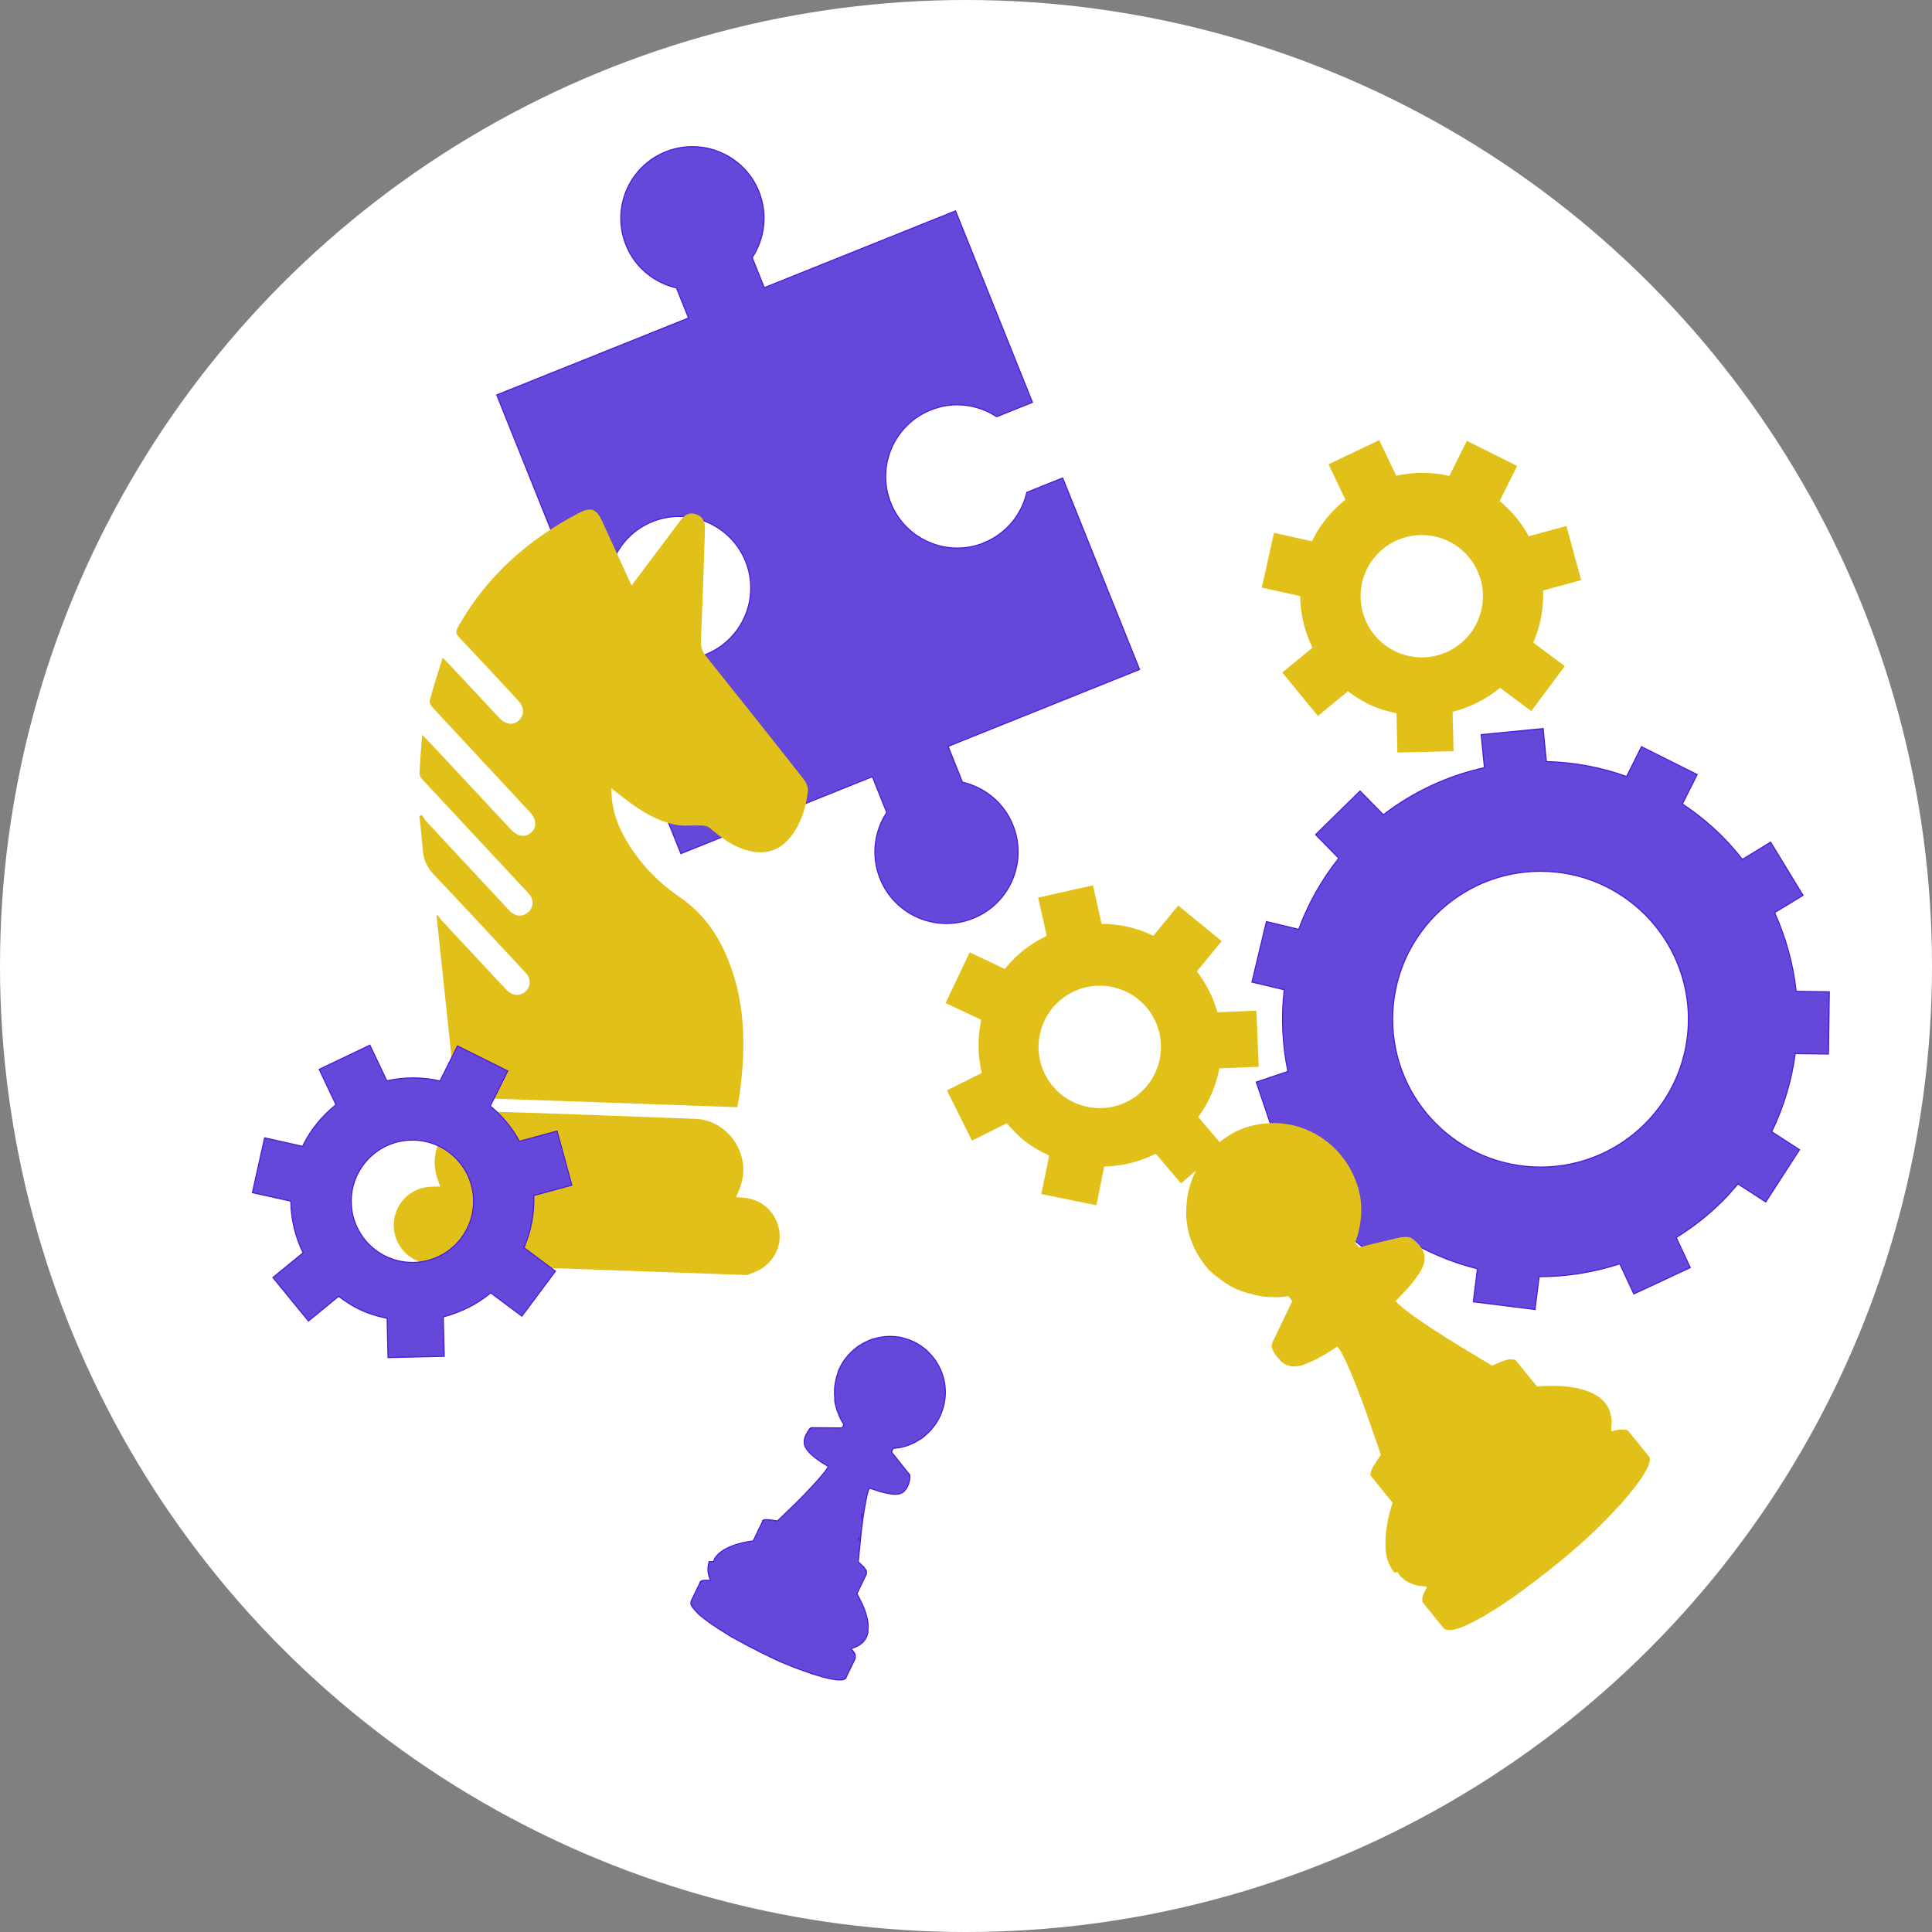 <?xml version="1.0" encoding="UTF-8"?><svg id="a" xmlns="http://www.w3.org/2000/svg" viewBox="0 0 179.1 179.1"><rect x="0" y="0" width="179.1" height="179.1" fill="#808080" stroke="none"/><defs><style>.c{fill:#fff;}.d{fill:#6547d9;stroke:#4d1bd9;stroke-miterlimit:10;stroke-width:.1px;}.e{fill:#e1c119}</style></defs><g id="b"><g><circle class="c" cx="89.55" cy="89.55" r="89.55"/><path class="d" d="M91.2,50.32c2.1-.84,3.52-2.64,3.99-4.68l3.32-1.33,7.13,17.75-17.75,7.13,1.33,3.32c2.05,.47,3.84,1.89,4.68,3.99,1.37,3.4-.29,7.27-3.69,8.63-3.4,1.37-7.27-.29-8.63-3.69-.84-2.1-.53-4.37,.62-6.12l-1.33-3.32-17.75,7.13-7.13-17.75,3.32-1.33c1.76,1.16,4.03,1.47,6.12,.62,3.4-1.37,5.05-5.23,3.69-8.63-1.37-3.4-5.23-5.05-8.63-3.69-2.1,.84-3.52,2.64-3.99,4.68l-3.32,1.33-7.13-17.75,17.78-7.13-1.12-2.79c-2.05-.47-3.84-1.89-4.68-3.99-1.37-3.4,.29-7.27,3.69-8.63s7.27,.29,8.63,3.69c.84,2.1,.53,4.37-.62,6.12l1.12,2.79,17.73-7.12,7.13,17.75-3.32,1.33c-1.76-1.16-4.03-1.47-6.12-.62-3.4,1.37-5.05,5.23-3.69,8.63s5.23,5.05,8.63,3.69h0Z"/><path class="d" d="M119.37,99.33l-2.91,.98,1.85,5.46,2.92-.99c1.07,2.24,2.5,4.34,4.31,6.22l-1.95,2.38,4.47,3.65,1.94-2.38c2.18,1.38,4.53,2.36,6.96,2.97l-.38,3.06,5.72,.71,.38-3.04c2.53,0,5.05-.4,7.48-1.19l1.3,2.79,5.23-2.44-1.3-2.79c1.51-.94,2.95-2.05,4.27-3.37,.51-.51,.99-1.05,1.45-1.6l2.58,1.67,3.13-4.84-2.58-1.67c1.12-2.31,1.85-4.75,2.18-7.24l3.08,.04,.08-5.77-3.07-.04c-.27-2.5-.95-4.96-2-7.3l2.63-1.6-3-4.93-2.62,1.6c-.57-.73-1.18-1.43-1.85-2.11-1.15-1.15-2.4-2.16-3.71-3.03l1.37-2.73-5.16-2.58-1.38,2.76c-2.41-.86-4.91-1.32-7.44-1.38l-.3-3.06-5.74,.56,.3,3.06c-3.33,.74-6.54,2.19-9.37,4.37l-2.16-2.2-4.12,4.04,2.15,2.19c-1.62,2.03-2.85,4.26-3.72,6.59l-2.99-.72-1.34,5.61,2.99,.71c-.29,2.52-.18,5.07,.34,7.56l-.02,.02Zm9.73-4.85c0-7.57,6.14-13.71,13.71-13.71s13.71,6.14,13.71,13.71-6.14,13.71-13.71,13.71-13.71-6.14-13.71-13.71Z"/><path class="e" d="M129.82,146.12h.02v.03s.05,.04,.08,.07c.02,.02,.05,.04,.07,.07h0s.1,.08,.16,.12c.06,.05,.12,.09,.17,.13l.05,.03h0l.02,.02h.03l.05,.04,.04,.02h0s.05,.02,.06,.03c.05,.03,.11,.06,.17,.08,.09,.04,.18,.07,.24,.1h.04c.08,.03,.17,.07,.29,.1,.11,.02,.21,.05,.32,.06h.19l.05,.03c.08,0,.17,.01,.26,.02h.07l.07,.09-.1,.18h0l-.02,.03h0l-.02,.04-.02,.04v.02l-.03,.03h0l-.02,.04v.02l-.03,.04-.02,.04v.03l-.03,.03v.03l-.02,.02v.04l-.03,.03v.04h-.02v.05l-.02,.03v.02l-.02,.05v.05s-.02,.04-.02,.06v.35h.01v.03l.02,.02v.02h.02v.03h.02v.02h.02v.02l1.9,2.34h.03s.03,.05,.04,.06h.02l.03,.03h0s.03,.02,.05,.02h0s.04,.01,.06,.02h.05l.04,.02h.1s0,0,.02,.01h.36v-.03h.07l.05-.02h.06l.04-.02h0s.06,0,.08-.02h.05s.05-.03,.08-.04h.04s.09-.04,.13-.05h0c.05,0,.09-.03,.13-.04h.04s.06-.04,.1-.05l.06-.02s.06-.02,.09-.04h.02l.04-.02s.07-.03,.1-.04l.06-.03s.07-.03,.1-.05l.04-.02h.02s.09-.05,.14-.08l.04-.02,.18-.09h0c.05-.02,.09-.04,.14-.06l.03-.02,.12-.06,.03-.02s.09-.05,.13-.07h0l.05-.02,.12-.06,.05-.03s.08-.05,.12-.07l.04-.02s.1-.06,.15-.08h0l.06-.03,.12-.07,.06-.04,.11-.07,.07-.04,.11-.07,.06-.04,.03-.02,.09-.05,.07-.04s.09-.05,.13-.08l.06-.04c.06-.04,.13-.08,.19-.11l.03-.02c.05-.03,.1-.07,.16-.1h0l.07-.04s.09-.06,.13-.09l.07-.05,.12-.08,.08-.05,.12-.08,.08-.05,.05-.03,.08-.05,.07-.05c.05-.03,.1-.07,.15-.11l.05-.03c.07-.05,.13-.09,.2-.13l.05-.04,.12-.08,.03-.02,.09-.06,.12-.09,.09-.06,.12-.09,.09-.07,.13-.09,.09-.07,.04-.03,.09-.06,.09-.07,.14-.1,.08-.06c.05-.04,.11-.08,.16-.12l.05-.04c.07-.06,.15-.11,.22-.16l.05-.04c.06-.04,.11-.09,.17-.13l.08-.06,.14-.11,.09-.07,.13-.1,.1-.07,.08-.06,.04-.03c.06-.05,.11-.09,.17-.14l.09-.07c.07-.06,.14-.11,.21-.16l.05-.04h0c.14-.11,.28-.21,.42-.32l.03-.03,.02-.02c.11-.09,.23-.18,.35-.27l.03-.03,.04-.04c.1-.08,.19-.15,.3-.23l.03-.03h0c.12-.09,.22-.17,.33-.26l.03-.03,.16-.13,.21-.17h0l.03-.03,.1-.08s.1-.08,.14-.12l.07-.06,.03-.03,.04-.03,.1-.09,.1-.09s.09-.08,.13-.12h.03l.08-.09s.08-.08,.13-.11l.11-.09,.05-.04,.03-.03h0l.05-.04,.1-.09,.12-.11,.1-.1h0l.04-.03,.04-.03,.04-.04,.07-.06,.11-.1,.05-.05,.06-.06,.06-.05,.04-.04,.06-.05,.06-.06,.09-.09,.06-.05,.06-.06,.05-.05,.04-.04,.06-.05,.07-.06,.09-.08,.05-.05,.07-.07,.05-.05,.03-.03,.05-.05,.08-.08,.08-.08,.04-.04,.08-.08,.06-.06,.02-.02,.04-.04,.09-.09h0l.07-.07,.03-.03,.09-.09,.08-.08h0l.02-.02,.09-.09,.09-.09,.02-.02,.08-.08,.09-.1,.03-.03h0l.04-.04,.02-.02,.09-.1,.04-.05,.06-.06,.08-.08,.06-.07,.03-.03,.02-.03,.06-.06,.08-.09,.04-.04,.02-.02,.03-.03,.08-.09,.09-.09h.02l.06-.07,.08-.09,.06-.07,.04-.05,.05-.06,.07-.08,.07-.08h0l.02-.02,.04-.05,.07-.08,.02-.03h0l.05-.06,.06-.07,.04-.04,.04-.05,.05-.06,.05-.06,.03-.03h0l.04-.05,.06-.08,.03-.04,.04-.05,.06-.07,.03-.04,.04-.05,.06-.07,.03-.04,.04-.05,.05-.07,.03-.04h0l.04-.05,.05-.06v-.02h.03l.04-.07,.04-.06,.02-.03,.03-.04h0l.05-.06,.02-.03,.04-.05h0l.04-.05,.02-.03,.04-.05,.03-.05v-.02h.02l.04-.07,.03-.04,.03-.04,.03-.05,.03-.04,.03-.05,.03-.04,.02-.04,.03-.05h0l.02-.03,.02-.04,.03-.05,.02-.03,.02-.03h0l.03-.06,.02-.03,.02-.04,.02-.04,.02-.03,.02-.04h0l.02-.03,.02-.03,.02-.04,.02-.03h0l.02-.03,.02-.04v-.03l.03-.03h0l.02-.04v-.03l.03-.04v-.03l.02-.02,.02-.04v-.03h.02v-.02l.02-.04v-.03l.02-.03v-.03l.02-.03v-.03l.02-.03v-.06l.02-.02v-.08h.02v-.14s.01-.02,.01-.03v-.13l-.02-.02v-.03l-.02-.02v-.03l-.02-.02v-.02h-.02v-.03l-.03-.02h0l-1.9-2.34h-.03s-.02-.05-.04-.06h0s-.03-.02-.05-.02h-.03l-.02-.02h-.18l-.03-.02h-.51l-.02,.02h-.04l-.03,.02h-.1l-.04,.03h-.1l-.04,.03h-.05l-.03,.02-.2,.05-.03-.04v-.32c.02-.12,.03-.23,.03-.33h0c0-.19,0-.37-.02-.53v-.03c-.02-.18-.07-.34-.12-.51h0l.02,.04-.02-.07v-.02l-.02-.03-.04-.1s-.02-.04-.02-.07v-.02l-.03-.04c-.07-.16-.16-.33-.26-.46l-.02-.03s-.04-.06-.07-.08c-.02-.03-.05-.06-.07-.08l.04,.04s-.06-.07-.08-.09h0l-.02-.02h0s-.08-.08-.11-.11c-.08-.08-.19-.17-.28-.26h-.02l-.04-.04-.03-.02h0s-.05-.02-.07-.03h0s-.05-.03-.08-.05h0c-.12-.08-.26-.16-.36-.21-.1-.05-.23-.11-.35-.16-.03-.01-.07-.03-.1-.04-.03,0-.05-.02-.08-.03-.15-.05-.31-.11-.49-.16h-.06c-.17-.07-.34-.1-.54-.14-.78-.15-1.58-.19-2.32-.18-.11,0-.21,0-.31,.01h-.25s-.08,.01-.12,.01h-.08c-.1,0-.18,.01-.27,.02h-.04s-.12,0-.19,.01l-1.97-2.43h-.02s-.02-.03-.03-.04h-.02l-.02-.02h-.18l-.03-.02h-.38l-.03,.03h-.05l-.04,.02h-.04l-.04,.02h-.05l-.04,.02h-.06v.02h-.05v.02h-.02l-.04,.02h-.02l-.02,.02h-.02l-.04,.02h-.03v.02h-.03l-.04,.02-.04,.02h-.02l-.5,.21-.04,.02-.04,.02-.07,.03h0l-.07,.03h-.02l-.04,.03h0c-.12-.06-.24-.14-.34-.2-1.66-1-2.41-1.45-2.92-1.77-.24-.15-.48-.29-.72-.45l-.06-.03c-.12-.07-.23-.15-.34-.22h-.02l-.28-.2-.25-.16-.17-.1-.1-.06c-.71-.46-1.39-.92-2-1.35-.6-.43-1.11-.83-1.48-1.16-.08-.08-.16-.15-.2-.22-.02-.03-.04-.05-.07-.08h0c.21-.22,.42-.44,.63-.65l.04-.04c.08-.09,.16-.18,.27-.28,.04-.05,.09-.11,.14-.16h0c.1-.12,.16-.19,.24-.26l.12-.15,.02-.02,.03-.04-.02,.02c.05-.06,.1-.12,.14-.18v-.02s.05-.05,.08-.09c.06-.08,.12-.17,.19-.25,.02-.03,.04-.05,.06-.08,.05-.08,.09-.13,.14-.2h0l.02-.02v-.02c.07-.09,.12-.17,.17-.25v-.02h.02v-.04s.04-.05,.05-.07h0l.02-.04h0c.05-.1,.1-.19,.14-.27v-.03s.03-.05,.04-.07v-.03c.04-.07,.06-.15,.09-.23v-.02s.02-.06,.03-.12h0s.02-.11,.02-.17c.01-.16,0-.33-.03-.49,0-.04-.02-.08-.03-.12v-.03c-.09-.25-.24-.52-.48-.79-.13-.15-.29-.31-.5-.47-.05-.04-.1-.08-.16-.12h-.03l-.02-.02-.03-.02-.05-.03h0l-.03-.02h-.18l-.02-.02h-.52l-2.44,.57-.12,.03-.15,.04-.55,.14-.35,.09-.07,.02-.06,.02-.07,.02h0l-.17,.04-.37-.45,.03-.08s.02-.07,.03-.1v-.04l.02-.02h0l.03-.09v-.03c.03-.08,.06-.16,.09-.23,.01-.05,.02-.07,.02-.08h0c.02-.1,.05-.19,.08-.29l.02-.09v-.04l.02-.09,.02-.08v-.07s.03-.09,.05-.13h0c.02-.09,.04-.2,.06-.3v-.12c.05-.26,.08-.53,.09-.83h0v-.29c0-.37-.02-.75-.08-1.16v-.03l-.03-.12v-.06s-.03-.07-.03-.1v-.02s-.03-.09-.04-.14v-.05l-.02-.02v-.06l-.02-.04h0s-.02-.08-.03-.12v-.05c-.09-.29-.17-.56-.27-.81-.02-.06-.05-.12-.08-.18,0-.03-.03-.06-.04-.1-.05-.12-.1-.24-.16-.35-.24-.51-.51-.94-.78-1.31h0l-.12-.15c-1.32-1.75-3.36-2.92-5.53-3.16-.39-.05-.95-.09-1.62-.02-.57,.04-1.22,.16-1.93,.4-.13,.05-.28,.1-.39,.15h-.02l-.02,.02h0c-.07,.03-.13,.06-.2,.08l-.04,.02h-.03l-.07,.04-.05,.03-.08,.04-.07,.04-.05,.03c-.05,.03-.11,.06-.16,.09h-.02s-.07,.05-.1,.07h0c-.06,.03-.1,.06-.15,.09l-.05,.03-.06,.04s-.07,.05-.11,.07l-.02,.02-.05,.03c-.46,.29-1,.7-1.53,1.28h0c-.08,.08-.13,.15-.17,.19h0l-.05,.05h0s-.04,.05-.07,.09l-.02,.02v.02h-.02l-.16,.21c-.07,.09-.16,.21-.22,.3h0c-.06,.08-.1,.15-.15,.22l-.04,.06v.03s-.05,.07-.07,.1v.02c-.06,.08-.09,.15-.13,.19-.06,.12-.15,.26-.2,.36-.02,.04-.04,.08-.05,.12-.04,.09-.08,.19-.13,.27-.02,.04-.03,.08-.05,.12-.22,.52-.45,1.2-.56,2.03v.14h-.02v.05s-.01,.1-.02,.15v.06c-.04,.29-.05,.58-.05,.89v.27c0,.09,.02,.4,.09,.85,.02,.1,.03,.22,.06,.33v.05c.04,.18,.09,.36,.13,.53,.06,.24,.17,.57,.34,.95,.04,.09,.08,.19,.13,.29l.02,.04c.07,.15,.16,.33,.25,.49l.06,.09c.12,.22,.27,.45,.41,.65,.08,.1,.15,.21,.24,.33h0l.07,.08c.08,.11,.18,.22,.29,.35h0l.02,.02h0l.02,.02h0l.05,.04,.03,.03h0s.1,.09,.14,.13h0c.05,.05,.1,.1,.15,.14l.03,.02h.02v.02s.08,.07,.12,.1h.02l.05,.05h0l.03,.02,.02,.02s.05,.04,.07,.06h.02l.04,.04s.06,.05,.1,.08h.02l.06,.05c.11,.08,.23,.18,.33,.25l.09,.06c.06,.04,.11,.07,.17,.11h0c.2,.13,.4,.25,.62,.37,.06,.03,.12,.06,.17,.09,.03,.02,.07,.03,.1,.04h0s.07,.03,.11,.05c.06,.03,.13,.05,.19,.08h.04l.03,.03h.02l.05,.02c.1,.04,.21,.09,.31,.12h.04s.07,.02,.11,.04h.02l.04,.02h.03l.03,.02h.02l.04,.02h0s.1,.03,.14,.04h0l.1,.02h.04c.66,.21,1.29,.3,1.84,.32h.28c.16,.01,.44,.02,.75-.01,.15-.02,.29-.02,.41-.04h.06c.07-.02,.13-.02,.19-.03l.37,.45c-.59,1.23-1.18,2.46-1.77,3.69v.03h-.02v.05h-.02v.04h-.02v.04h-.02v.05h-.02v.05h-.02v.08h-.02v.27h.01v.04l.02,.03,.02,.04v.03h.02v.04l.02,.02v.03c.08,.13,.13,.24,.2,.36,0,.02,.02,.04,.04,.06v.02h.02l.02,.03h0c.04,.06,.08,.11,.12,.16,.02,.02,.03,.04,.05,.06,.03,.04,.05,.07,.08,.1h.02c.08,.12,.15,.18,.17,.22h0l.06,.06h0c.06,.04,.11,.09,.15,.12l.03,.02,.04,.03,.03,.02,.03,.02h0c.06,.03,.11,.06,.18,.09h0s.03,.01,.05,.02l.04,.02s.05,.02,.09,.03h.03s.07,.03,.11,.04h0c.27,.07,.52,.06,.76,.02h.02c.07,0,.14-.03,.21-.04h.07s.07-.04,.12-.04c.05,0,.09-.03,.14-.05h.02l.15-.06,.04-.02s.08-.03,.11-.05l.04-.02s.1-.04,.14-.06l.1-.04c.07-.03,.14-.07,.21-.09h.05c.11-.08,.17-.1,.32-.18h.03l.03-.03c.06-.04,.13-.07,.19-.1,.28-.14,.49-.27,.87-.51,.09-.06,.18-.12,.29-.18l.03-.02,.11-.07c.1-.07,.23-.15,.39-.25,.04,.05,.09,.1,.14,.17l.09,.12c.42,.71,.92,1.85,1.45,3.17l.15,.39h0l.26,.69,.04,.09,.19,.5c.34,.93,.66,1.85,.95,2.68,.11,.33,.22,.65,.33,.96,.05,.14,.1,.29,.15,.42,.1,.29,.19,.58,.28,.85l-.47,.69v.02l-.02,.02-.02,.03v.02l-.02,.02h0l-.02,.03v.02l-.03,.02h0l-.02,.03v.02h-.02v.04h-.02v.03h-.02v.03l-.03,.03h0l-.02,.03-.02,.03v.03l-.03,.03v.03h-.02v.03l-.02,.02v.03h-.02v.04l-.02,.02v.04h-.02v.04h-.02v.05l-.02,.02v.04h-.02v.07h-.02v.09h-.02v.21h.01v.04h.02v.03h.02v.02h.02l1.97,2.44c-.02,.06-.03,.12-.05,.18v.04c-.04,.1-.07,.18-.1,.31l-.02,.06c-.28,.97-.56,2.36-.47,3.64v.03s0,.06,0,.09c.02,.27,.07,.5,.12,.72,0,.03,.02,.06,.02,.09v.03c.04,.13,.09,.28,.15,.41l.03,.06h0s.04,.08,.05,.12v.02l.03,.04c.03,.07,.07,.14,.11,.21l.06,.09h0l.02,.03h0l.03,.04v.02s.05,.05,.07,.08v.02h.02s.03,.04,.05,.06h0l.02,.03,.05,.05h0l.03,.03h0l.22-.08Zm3.68-22.58h-.02c-.16-.11-.3-.21-.45-.31-.06-.04-.12-.08-.18-.11,.2,.14,.41,.27,.65,.43Zm2.18,1.38l.09,.05-.09-.05Zm.13,.07c.11,.07,.24,.15,.36,.22-.12-.07-.25-.15-.36-.22Z"/><path class="d" d="M65.74,144.79h0v.02h0s-.01,.05-.02,.06c0,.02-.01,.04-.02,.06h0l-.03,.12c-.01,.05-.02,.09-.03,.14v.04h0v.11h-.01v.17c0,.07,0,.12,.01,.16v.03h0c0,.05,.01,.11,.03,.19,.01,.07,.03,.13,.05,.2v.04l.03,.05v.03l.02,.03,.06,.15,.02,.04-.03,.07h-.63l-.04,.03h-.05v.02h-.04v.02h-.04v.02h-.03v.02h-.03v.02h-.02v.02h-.02v.02h-.01v.02h-.01v.02h0l-.84,1.74h0v.02s-.01,.02-.01,.04h0v.04h0v.03h0v.04h0v.02h0v.06l.02,.03h0v.02l.02,.03v.02l.02,.03h0v.02l.02,.03v.02l.03,.03v.02h.02l.02,.04,.02,.03,.02,.03,.02,.02h0l.03,.04,.02,.02,.03,.04,.02,.02h0s.04,.04,.06,.07h0s.04,.05,.06,.07h0l.02,.02,.05,.05,.03,.03,.04,.04h0l.02,.03,.05,.05,.03,.03,.05,.05,.02,.02h.01l.07,.07,.02,.02s.06,.05,.1,.08h0l.07,.06h.02l.07,.07,.02,.02,.08,.06h0l.02,.02,.07,.05,.03,.02,.07,.05,.02,.02,.09,.06h0l.03,.03,.07,.05,.04,.03,.07,.05,.04,.03,.07,.05,.04,.03h.02l.05,.05,.04,.03,.08,.05,.04,.02s.08,.05,.12,.08h.02l.1,.08h0l.04,.03,.08,.06,.05,.03,.08,.05,.05,.03,.08,.05,.05,.03,.03,.02,.05,.03,.04,.03,.1,.06,.03,.02s.09,.05,.13,.08l.03,.02,.08,.05h.02l.06,.05,.08,.05,.06,.04,.08,.05,.06,.04,.09,.05,.06,.04,.03,.02,.06,.03,.06,.03,.09,.05,.06,.03,.11,.06,.04,.02c.05,.03,.1,.06,.16,.09l.04,.02,.12,.07,.06,.03,.1,.05,.07,.04,.1,.05,.07,.04,.05,.03,.03,.02,.12,.07,.07,.03c.05,.03,.1,.05,.15,.08l.04,.02h0l.3,.15h.02v.02c.1,.04,.18,.09,.27,.13h.02l.03,.03c.07,.04,.14,.07,.22,.11h.02v.02c.09,.04,.17,.08,.25,.12h.03l.12,.07c.05,.03,.11,.05,.16,.08h.02l.07,.05,.11,.05,.05,.02h.03l.03,.03,.08,.04,.08,.04,.1,.05h.02l.06,.04,.1,.04,.08,.04,.04,.02h.02v.02h.04l.08,.05,.1,.04,.08,.04h.03l.03,.03,.04,.02,.05,.02,.08,.04,.04,.02,.05,.02,.05,.02,.04,.02,.05,.02,.05,.02,.08,.03,.05,.02,.05,.02,.04,.02h.03l.05,.03,.06,.02,.07,.03,.04,.02,.06,.02,.04,.02h.03l.04,.03,.06,.03,.07,.03h.04l.07,.04,.05,.02h.02l.03,.02,.08,.03h0l.06,.02h.02l.08,.04,.06,.02h.02l.08,.04,.08,.03h.02l.07,.03,.08,.03h.03l.03,.02h.02l.08,.04h.04l.05,.03,.07,.02,.05,.02h.03l.02,.02,.05,.02,.07,.03h.04l.02,.02h.02l.07,.03,.08,.03h.02l.05,.02,.08,.03,.06,.02h.04l.05,.03,.07,.02,.06,.02h.02l.04,.02,.06,.02h.03l.05,.02,.06,.02h.04l.04,.02,.05,.02h.04l.03,.02h.04l.06,.03h.03l.04,.02,.06,.02h.03l.04,.02,.06,.02h.03l.04,.02h.05l.03,.02h.04l.05,.02h.03l.04,.02h.04l.03,.02h.04l.04,.02h.07v.02h.07l.04,.02h.06l.04,.02h.06l.04,.02h.07l.03,.02h.09l.03,.02h.09l.04,.02h.14l.02,.02h.48l.02-.02h.07l.02-.02h.05v-.02h.04v-.02h.04v-.02h.02v-.02h.03v-.02h.03v-.02h.02v-.02h.02v-.02h.01v-.02h.01v-.02l.84-1.73h0v-.02s.01-.02,.01-.03h0v-.04h0v-.02h0v-.02h0v-.02h0v-.02h0v-.02h0v-.02h0v-.03h0v-.02h0v-.03h-.01v-.02h0v-.03h-.01v-.02h0v-.03h-.02v-.02h0v-.02h-.02v-.02h0v-.02h-.02v-.02h0v-.02l-.02-.02v-.02h-.02v-.02h-.02v-.03l-.03-.02h0v-.02h0v-.02l-.03-.02h-.01v-.02l-.02-.02h0v-.02l-.03-.02h0v-.02h-.02l-.09-.11v-.03c.08-.03,.14-.06,.2-.09,.07-.02,.14-.05,.2-.08h0c.12-.05,.22-.09,.3-.15h.02c.1-.07,.18-.14,.27-.21h0l-.02,.02,.04-.03h.01v-.02l.06-.05,.03-.03h0l.02-.03c.08-.08,.15-.18,.2-.27v-.02s.03-.04,.04-.06l.03-.06v.03s.01-.05,.02-.07h0v-.02h.01s.02-.07,.03-.09c.02-.07,.05-.15,.07-.24h0v-.07h.01v-.05h0v-.06h0c.01-.09,.02-.19,.02-.27v-.36c-.01-.1-.03-.21-.05-.33h0v-.02h0c-.02-.13-.04-.23-.08-.36-.12-.49-.32-.97-.53-1.39l-.09-.18-.02-.04h0v-.03l-.03-.03h0l-.02-.04-.04-.07v-.02h-.01v-.02c-.04-.05-.07-.1-.09-.15v-.02h-.02s-.04-.06-.06-.11l.87-1.81h0v-.04h.01v-.03h0v-.02h0v-.02h0v-.02h0v-.02h0v-.02h0v-.02h0v-.02h0v-.02h0v-.02h0v-.03h-.01v-.02h0v-.02h-.02v-.02h0v-.02h-.02v-.02h-.01v-.02h-.02v-.03h-.02v-.02h0v-.02l-.03-.02h0v-.02l-.03-.02h0v-.02h-.01l-.02-.03h0v-.02h0v-.02h-.02v-.02h-.02l-.02-.03h-.01v-.02h-.02l-.02-.03h-.01v-.02h-.01l-.02-.03-.02-.02h0l-.25-.24-.02-.02-.02-.02-.04-.03h0l-.03-.03h-.01l-.02-.03h0c0-.09,.02-.17,.02-.26,.13-1.24,.18-1.8,.22-2.18l.06-.54v-.04c.02-.09,.03-.17,.04-.26v-.02l.03-.21,.02-.19,.02-.13v-.07c.08-.54,.16-1.06,.25-1.53,.09-.46,.17-.87,.27-1.17,.02-.07,.05-.13,.07-.18l.03-.06h0c.18,.06,.36,.12,.55,.18h.03c.07,.04,.15,.06,.24,.09,.04,0,.09,.03,.13,.04h0c.09,.03,.15,.05,.22,.06l.12,.03h.03s.1,.03,.14,.04h.01l.07,.02c.06,0,.13,.03,.19,.04h.06c.06,.02,.1,.03,.15,.04h.03c.06,0,.13,.02,.18,.03h.13c.06,0,.13,.02,.18,0h.08s.1,0,.15-.02h.01s.04,0,.08-.02h0s.07-.02,.1-.03c.1-.03,.19-.08,.28-.15,.02-.02,.04-.03,.06-.05h0v-.02c.13-.11,.24-.27,.34-.49,.05-.12,.1-.25,.14-.42,0-.04,.02-.08,.03-.12h0v-.06l.02-.03h0v-.02h0v-.02h0v-.02h0v-.02h0v-.02h0v-.02h0v-.02h0v-.02h0v-.02h0v-.02h0v-.02h0v-.02h0v-.02h0v-.02h0v-.02h-.01v-.02h-.01v-.02h-.01v-.02h0v-.02h-.01v-.02h-.01v-.02h-.01v-.02h-.01v-.02h0l-1-1.25-.05-.06-.06-.08-.23-.29-.15-.18-.03-.04-.02-.03-.03-.04h0l-.06-.09,.16-.33h.05s.05,0,.07-.01h.12c.05-.02,.11-.03,.16-.03h.06c.06-.02,.12-.03,.18-.04h.08l.05-.03h.05l.04-.02s.06-.01,.08-.02h0c.06-.02,.13-.03,.19-.05h.03l.04-.02c.16-.05,.33-.11,.5-.19h0s.06-.03,.09-.04l.06-.03h.02c.21-.11,.43-.24,.65-.38h.02l.06-.05,.03-.02,.05-.04h.01l.07-.06h0l.02-.02h.01l.02-.02h.01l.02-.03h0s.04-.04,.06-.05h0l.03-.02c.15-.12,.28-.25,.4-.37l.09-.09,.05-.05c.06-.06,.11-.13,.16-.19,.23-.28,.41-.55,.55-.81h0s.04-.07,.06-.11c.65-1.24,.77-2.75,.32-4.06-.08-.24-.21-.57-.43-.94-.18-.32-.42-.67-.76-1.01-.06-.06-.13-.14-.19-.19h0v-.02h-.01s-.07-.06-.1-.09l-.02-.02h-.01l-.04-.05-.03-.02-.05-.04-.04-.03-.03-.02s-.06-.05-.09-.07h-.01l-.06-.05h0s-.06-.05-.09-.07l-.03-.02-.04-.03-.07-.04h-.02l-.03-.03c-.29-.19-.68-.39-1.16-.54h0c-.06-.02-.11-.04-.15-.05h-.03l-.08-.03h-.04s-.1-.03-.15-.05c-.07-.02-.16-.03-.23-.05h0c-.06-.01-.11-.02-.16-.02h-.07l-.07-.02h-.01c-.06,0-.11-.01-.14-.01-.08,0-.19-.01-.27-.01h-.35c-.36,.01-.82,.07-1.33,.23h-.04l-.04,.03h-.03s-.06,.03-.09,.04h-.04c-.18,.08-.35,.15-.53,.24l-.04,.02h0l-.05,.03-.04,.02h-.02c-.05,.04-.23,.13-.47,.29-.06,.03-.12,.08-.18,.13l-.02,.02h0c-.1,.07-.19,.15-.27,.22-.12,.1-.28,.26-.46,.45-.04,.05-.09,.1-.13,.16l-.02,.02c-.07,.08-.15,.19-.22,.28l-.04,.06c-.1,.13-.19,.28-.26,.42-.04,.07-.08,.15-.12,.23h0l-.03,.06c-.04,.08-.08,.17-.12,.26h0v.02h0v.02h0v.04l-.02,.03h0s-.03,.08-.04,.12h0s-.03,.09-.04,.13v.02h-.01v.02h0l-.03,.09h0v.05h-.02v.03h0l-.02,.07h0v.04l-.03,.08h0v.06c-.03,.09-.05,.18-.07,.26v.07s-.03,.08-.03,.13h0c-.02,.15-.04,.3-.04,.46v.19h0v.26h0v.05c0,.07,.01,.14,.02,.21h0v.02h0v.07h0v.07h0v.04h0v.1h.01v.09c.08,.44,.2,.82,.34,1.15l.03,.07h0s.01,.03,.03,.07v.02h0c.04,.1,.12,.25,.21,.43,.05,.08,.09,.16,.14,.23h0l.02,.03h0s.05,.07,.07,.1l-.16,.33c-.87,0-1.75-.01-2.62-.02h-.2v.02h-.07v.02h-.04v.02h-.03v.02h-.02v.02h-.01v.02h-.02v.02h-.02l-.02,.03h-.01v.02h0v.02h-.02v.02h-.01c-.06,.08-.11,.14-.15,.21l-.02,.03h0v.02h0v.02h0s-.05,.08-.07,.11l-.02,.04s-.03,.05-.04,.07h0c-.04,.09-.05,.14-.06,.17h0l-.02,.05h0s-.03,.09-.03,.12v.06l-.02,.02v.02h0v.13h0v.12h0v.02h0s0,.05,.01,.07h0c.03,.17,.1,.32,.19,.44h0s.05,.08,.08,.12l.02,.02h0s.03,.05,.05,.07c.02,.02,.04,.05,.06,.07h.01v.02h0s.05,.04,.07,.07l.02,.02,.06,.06,.02,.02,.07,.07,.05,.04s.08,.07,.11,.09h.01v.02h.01c.06,.06,.1,.09,.18,.15h.02l.02,.03s.07,.06,.11,.08c.16,.13,.29,.21,.53,.37,.06,.04,.12,.08,.19,.12h.02l.07,.05c.07,.04,.15,.1,.25,.15-.02,.04-.04,.08-.06,.13-.01,.03-.03,.05-.05,.08-.3,.44-.82,1.04-1.44,1.7l-.19,.2h0l-.32,.34-.04,.05-.24,.24c-.44,.45-.89,.89-1.29,1.28-.16,.16-.32,.31-.47,.45l-.21,.2c-.14,.14-.28,.27-.41,.39l-.53-.08h-.1l-.02-.02h-.12l-.02-.02h-.39l-.02,.02h-.04l-.02,.02h-.03v.02h-.02v.02h-.03v.02h-.02v.02h-.01v.02h0v.02h0l-.87,1.81s-.08,0-.12,.02h-.03c-.07,0-.12,.02-.2,.03h-.04c-.64,.11-1.52,.32-2.24,.73h-.02l-.05,.04c-.15,.09-.28,.18-.38,.27l-.04,.04h-.02c-.07,.06-.14,.14-.2,.21l-.03,.03h0s-.03,.04-.05,.06h-.01l-.02,.03s-.06,.08-.09,.13c-.01,.02-.03,.04-.04,.06h0v.02h0l-.02,.03h0s-.02,.05-.03,.07h0l-.02,.06h0v.02l-.02,.04h0v.03h-.42Zm14.09-4.03h0c.02-.13,.03-.24,.05-.36l.02-.14c-.02,.15-.04,.31-.07,.49h0Zm-.2,1.65h0Zm-.01,.09c0,.08-.02,.17-.03,.27,0-.09,.02-.18,.03-.27Z"/><path class="e" d="M91.04,99.45l-3.26,1.63,2.32,4.66,3.23-1.61c.45,.53,.94,1.04,1.5,1.51,.75,.62,1.58,1.09,2.43,1.48l-.73,3.57,5.11,1.04,.72-3.58c1.65-.05,3.3-.44,4.78-1.2l2.34,2.75,3.96-3.38-2.36-2.77c1.01-1.38,1.66-2.92,1.96-4.51l3.65-.15-.22-5.2-3.61,.15c-.38-1.36-1.02-2.63-1.91-3.79l2.3-2.81-4.03-3.3-2.3,2.81c-1.52-.75-3.16-1.1-4.8-1.11l-.8-3.57-5.08,1.14,.79,3.54c-1.43,.69-2.74,1.67-3.81,2.98-.03,.03-.04,.06-.06,.1l-3.27-1.55-2.23,4.7,3.3,1.56c-.35,1.63-.33,3.31,.05,4.92l.02-.02Zm5.38-3.66c.69-3.05,3.73-4.97,6.79-4.27s4.97,3.73,4.27,6.79-3.73,4.97-6.79,4.27-4.97-3.73-4.27-6.79Z"/><path class="e" d="M121.69,60.03l-2.82,2.31,3.3,4.03,2.79-2.29c.56,.42,1.15,.81,1.8,1.14,.87,.44,1.78,.71,2.7,.9l.08,3.64,5.21-.12-.09-3.65c1.6-.42,3.12-1.16,4.4-2.23l2.89,2.16,3.11-4.17-2.92-2.18c.68-1.57,.97-3.21,.91-4.83l3.53-.96-1.37-5.02-3.49,.95c-.67-1.24-1.58-2.34-2.7-3.27l1.62-3.25-4.66-2.32-1.62,3.25c-1.65-.39-3.32-.37-4.93-.02l-1.57-3.3-4.7,2.24,1.56,3.28c-1.24,.99-2.3,2.24-3.05,3.75-.02,.04-.02,.07-.04,.11l-3.53-.79-1.13,5.08,3.56,.79c.02,1.67,.41,3.3,1.14,4.79l.02-.02Zm4.44-4.76c0-3.13,2.54-5.67,5.67-5.67s5.67,2.54,5.67,5.67-2.54,5.67-5.67,5.67-5.67-2.54-5.67-5.67Z"/><g><path class="e" d="M69.28,118.19c.19-.07,.37-.16,.56-.22,1.62-.57,2.64-2.18,2.41-3.8-.25-1.77-1.6-3.03-3.37-3.14-.21-.01-.4-.03-.66-.05,.51-1.04,.82-2.06,.64-3.21-.34-2.2-2.16-3.96-4.38-4.05-6.47-.25-12.96-.49-19.43-.69-3.2-.09-5.51,3.12-4.52,6.17l.27,.79c-.45,.02-.87,0-1.27,.06-1.65,.26-2.85,1.55-3.01,3.2-.15,1.64,.8,3.13,2.36,3.71,.15,.06,.29,.12,.44,.18l29.97,1.06Z"/><path class="e" d="M58.54,54.26c-.93-2.03-1.81-3.96-2.7-5.9-.54-1.2-1.05-1.4-2.2-.79-4.72,2.47-8.55,5.87-11.18,10.55-.24,.43-.19,.66,.13,.99,1.83,1.93,3.64,3.88,5.44,5.83,.56,.6,.6,1.28,.14,1.78-.5,.54-1.26,.49-1.86-.14-1.55-1.65-3.1-3.32-4.64-4.97-.17-.18-.35-.35-.63-.64-.44,1.39-.86,2.67-1.2,3.97-.06,.21,.16,.55,.35,.74,2.79,3.01,5.58,6,8.38,9.01,.17,.19,.35,.37,.52,.55,.65,.7,.71,1.43,.16,1.93-.54,.5-1.26,.4-1.91-.3-2.52-2.69-5.03-5.4-7.55-8.09-.17-.18-.34-.35-.66-.66-.09,1.31-.2,2.46-.24,3.62,0,.22,.22,.47,.41,.67,3.13,3.37,6.28,6.74,9.42,10.11,.15,.17,.32,.32,.45,.51,.32,.47,.25,1.13-.18,1.51-.47,.41-.98,.47-1.51,.1-.2-.14-.37-.34-.54-.53-2.49-2.66-4.96-5.33-7.45-8-.15-.17-.25-.38-.38-.57l-.23,.11c.12,1.09,.24,2.18,.33,3.27,.07,.89,.44,1.56,1.06,2.21,2.75,2.89,5.45,5.82,8.17,8.74,.15,.17,.32,.33,.45,.51,.33,.48,.27,1.1-.14,1.51-.41,.4-1.03,.46-1.51,.12-.18-.13-.34-.31-.5-.47-1.94-2.08-3.88-4.15-5.81-6.23-.17-.18-.25-.43-.47-.48,.6,5.62,1.19,11.22,1.79,16.89l26.1,.92c.08-.46,.18-.91,.24-1.39,.58-4.42,.51-8.78-1.37-12.94-.94-2.08-2.28-3.82-4.2-5.14-2.14-1.47-3.9-3.32-5.16-5.62-.73-1.34-1.2-2.76-1.18-4.47,.27,.21,.46,.35,.64,.5,1.61,1.27,3.27,2.47,5.33,2.88,.75,.15,1.54,.03,2.31,.06,.28,.01,.62,.05,.83,.23,1.15,.96,2.32,1.86,3.84,2.17,1.53,.31,2.77-.19,3.7-1.39,.95-1.23,1.39-2.68,1.57-4.2,.04-.37-.19-.84-.45-1.16-2.97-3.79-5.97-7.54-8.98-11.31-.35-.43-.51-.86-.49-1.43,.14-3.32,.25-6.64,.36-9.95,0-.2,.02-.41,.01-.62-.02-.58-.28-1.02-.86-1.2-.54-.17-.99,.04-1.33,.48-.88,1.17-1.76,2.34-2.64,3.51-.64,.85-1.29,1.71-1.98,2.64v-.03Z"/></g><path class="d" d="M28.12,116.12l-2.82,2.31,3.3,4.03,2.79-2.29c.56,.42,1.15,.81,1.8,1.14,.87,.44,1.78,.71,2.7,.9l.08,3.64,5.21-.12-.09-3.65c1.6-.42,3.12-1.16,4.4-2.23l2.89,2.16,3.11-4.17-2.92-2.18c.68-1.57,.97-3.21,.91-4.83l3.53-.96-1.37-5.02-3.49,.95c-.67-1.24-1.58-2.34-2.7-3.27l1.62-3.25-4.66-2.32-1.62,3.25c-1.65-.39-3.32-.37-4.93-.02l-1.57-3.3-4.7,2.24,1.56,3.28c-1.24,.99-2.3,2.24-3.05,3.75-.02,.04-.02,.07-.04,.11l-3.53-.79-1.13,5.08,3.56,.79c.02,1.67,.41,3.3,1.14,4.79l.02-.02Zm4.44-4.76c0-3.13,2.54-5.67,5.67-5.67s5.67,2.54,5.67,5.67-2.54,5.67-5.67,5.67-5.67-2.54-5.67-5.67Z"/></g></g></svg>